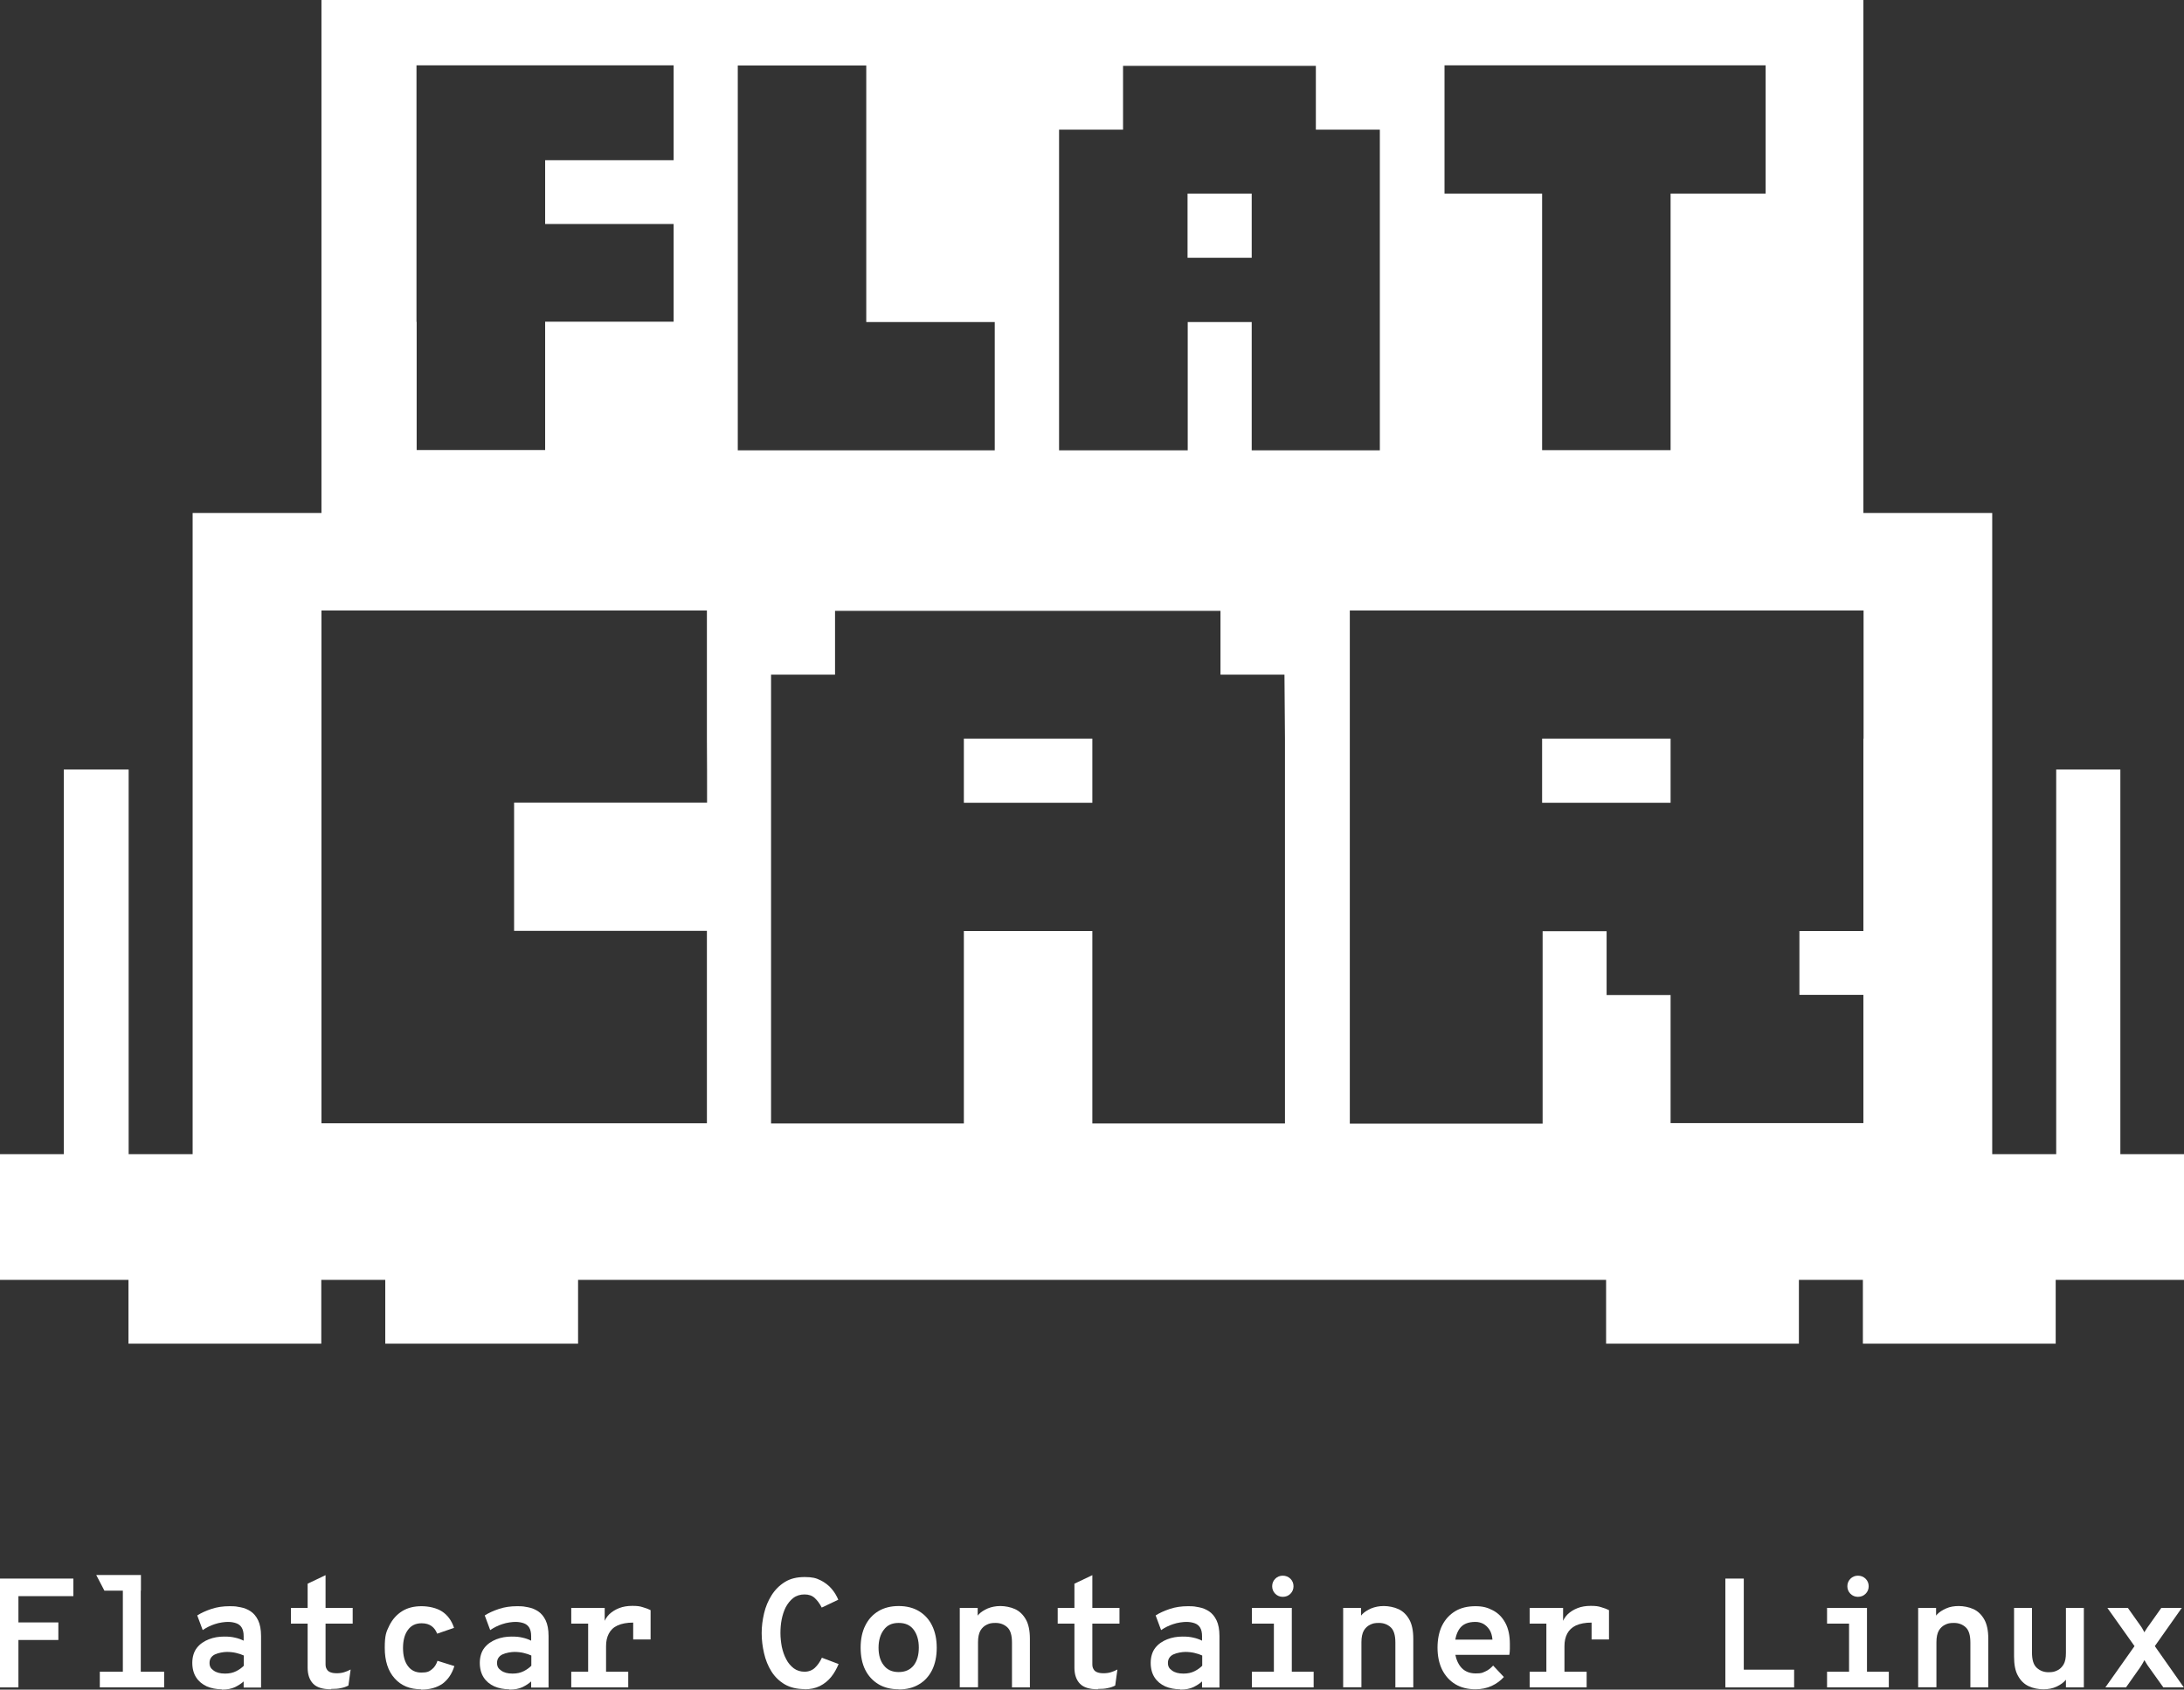 <?xml version="1.0" encoding="UTF-8"?>
<svg id="Layer_1" xmlns="http://www.w3.org/2000/svg" version="1.1" viewBox="0 0 1280 990.5">
  <rect x="0" y="0" width="1280" height="990.5" fill="#333333" stroke="none"/>
  <!-- Generator: Adobe Illustrator 29.2.1, SVG Export Plug-In . SVG Version: 2.1.0 Build 116)  -->
  <defs>
    <style>
      .st0 {
        fill: #fff;
      }
    </style>
  </defs>
  <path class="st0" d="M733.6,113.5h-37.6v37.6h37.6v-37.6Z"/>
  <path class="st0" d="M640.2,433h-75.3v37.6h75.3v-37.6Z"/>
  <path class="st0" d="M979.1,433h-75.3v37.6h75.3v-37.6Z"/>
  <path class="st0" d="M1242.6,451.1h-37.5v225.5h-37.5v-375.9h-75.5V0H188.4v300.7h-75.5v375.9h-37.5v-225.5h-38v225.5H0v73.7h75.3v37.4h113v-37.4h37.5v37.4h113v-37.4h602.5v37.4h113v-37.4h37.5v37.4h113v-37.4h75.3v-73.7h-37.4v-225.5h0ZM846.6,38.3h188.2v75.2h-55.7v150.4h-75.3V113.5h-57.2V38.3h0ZM620.7,76h37.5v-37.4h113v37.4h37.5v188h-75.1v-75.2h-37.5v75.2h-75.4V76ZM244.1,188.7V38.3h150.7v55.6h-75.3v37.4h75.3v57.3h-75.3v75.2h-75.3v-75.1h0ZM414.4,470.5h-113.1v75.2h113v112.8h-225.9v-300.6h225.9v75.2c.1,0,.1,37.4.1,37.4h0ZM432.4,264h0V38.4h75.3v150.4h75.3v75.2h-150.7ZM753.2,658.6h-113v-112.8h-75.3v112.8h-113v-263.1h37.5v-37.4h225.9v37.4h37.5l.3,37.6v225.5ZM1092.1,433h0v112.8h-37.5v37.4h37.5v75.2h-113v-75.1h-37.5v-37.4h-37.5v112.8h-113v-300.8h301.1v75.1h0Z"/>
  <g>
    <path class="st0" d="M0,989.2v-63.8h43v10.3H10.8v15.4h23.4v10.3H10.8v27.8H0Z"/>
    <path class="st0" d="M61.2,932.5l-4.8-9.2h26.2v9.2h-21.3ZM58.5,989.2v-9.2h37.7v9.2h-37.7ZM72,989.2v-65.8h10.5v65.8h-10.5Z"/>
    <path class="st0" d="M130,990.3c-3.3,0-6.2-.6-8.8-1.7-2.6-1.2-4.7-2.9-6.2-5.2-1.5-2.3-2.3-5.2-2.3-8.6s.9-6.5,2.7-8.8c1.8-2.3,4.2-3.9,7-5,2.8-1.1,5.8-1.6,8.9-1.6s4.5.2,6.3.6c1.9.4,3.6,1,5.2,1.8v-2.7c0-2.1-.4-3.7-1.1-4.9-.7-1.2-1.8-2.1-3.2-2.6-1.4-.5-3-.8-4.9-.8s-5.1.4-7.7,1.3c-2.5.8-4.9,2-7.1,3.5l-3.2-8.6c2.2-1.4,5-2.7,8.3-3.8,3.3-1.1,6.8-1.6,10.6-1.6s4.2.2,6.4.6c2.2.4,4.2,1.2,6,2.4,1.8,1.2,3.3,3,4.4,5.3,1.1,2.3,1.7,5.4,1.7,9.2v30.2h-10.2v-3.6c-1.3,1.2-3,2.3-5,3.3-2.1,1-4.7,1.5-7.9,1.5ZM131.9,981.1c2.6,0,4.7-.5,6.5-1.4,1.8-.9,3.3-2,4.5-3.2v-6c-1.3-.6-2.8-1.1-4.5-1.5-1.7-.4-3.5-.6-5.4-.6s-5,.5-7.1,1.5c-2,1-3.1,2.7-3.1,4.9s.8,3.4,2.4,4.5c1.6,1.2,3.8,1.8,6.7,1.8Z"/>
    <path class="st0" d="M194,990.3c-4.9,0-8.4-1.1-10.5-3.3-2.1-2.2-3.2-5.3-3.2-9.4v-25.8h-9.8v-9.2h9.8v-14.2l10.5-5v19.2h15.9v9.2h-15.9v23.8c0,1.2.2,2.1.7,2.9.4.8,1.1,1.4,2.1,1.8,1,.4,2.2.6,3.8.6s3-.2,4.3-.6c1.3-.4,2.5-.9,3.8-1.6l-1.3,9.4c-1.3.7-2.8,1.2-4.4,1.5-1.6.4-3.5.5-5.7.5Z"/>
    <path class="st0" d="M246.8,990.3c-6.5,0-11.7-2.1-15.5-6.4-3.9-4.3-5.8-10.3-5.8-17.9s.9-9.4,2.7-13.1c1.8-3.6,4.3-6.4,7.5-8.4,3.2-2,7-2.9,11.3-2.9s8.9,1,12.1,3.1c3.2,2.1,5.6,5.3,7,9.6l-9.9,3.4c-.7-1.8-1.7-3.3-3.2-4.4-1.5-1.1-3.4-1.7-5.9-1.7-3.5,0-6.2,1.3-8.1,4-1.9,2.6-2.8,6.2-2.8,10.5s.9,7.9,2.8,10.5c1.9,2.6,4.5,3.9,7.9,3.9s4.6-.6,6.1-1.8c1.6-1.2,2.7-2.9,3.4-5.1l9.9,3.1c-1.4,4.5-3.7,7.9-6.9,10.3-3.3,2.3-7.5,3.5-12.7,3.5Z"/>
    <path class="st0" d="M298.5,990.3c-3.3,0-6.2-.6-8.8-1.7-2.6-1.2-4.7-2.9-6.2-5.2-1.5-2.3-2.3-5.2-2.3-8.6s.9-6.5,2.7-8.8c1.8-2.3,4.2-3.9,7-5,2.8-1.1,5.8-1.6,8.9-1.6s4.5.2,6.3.6c1.9.4,3.6,1,5.2,1.8v-2.7c0-2.1-.4-3.7-1.1-4.9-.7-1.2-1.8-2.1-3.2-2.6-1.4-.5-3-.8-4.9-.8s-5.1.4-7.7,1.3c-2.5.8-4.9,2-7.1,3.5l-3.2-8.6c2.2-1.4,5-2.7,8.3-3.8,3.3-1.1,6.8-1.6,10.6-1.6s4.2.2,6.4.6c2.2.4,4.2,1.2,6,2.4,1.8,1.2,3.3,3,4.4,5.3,1.1,2.3,1.7,5.4,1.7,9.2v30.2h-10.2v-3.6c-1.3,1.2-3,2.3-5,3.3-2.1,1-4.7,1.5-7.9,1.5ZM300.4,981.1c2.6,0,4.7-.5,6.5-1.4,1.8-.9,3.3-2,4.5-3.2v-6c-1.3-.6-2.8-1.1-4.5-1.5-1.7-.4-3.5-.6-5.4-.6s-5,.5-7.1,1.5c-2,1-3.1,2.7-3.1,4.9s.8,3.4,2.4,4.5c1.6,1.2,3.8,1.8,6.7,1.8Z"/>
    <path class="st0" d="M334.8,989.2v-9.2h9.9v-28.2h-9.9v-9.2h19.6v10.3l-.5-1.4c.6-1.9,1.6-3.6,3.2-5.2,1.6-1.5,3.5-2.7,5.8-3.6,2.3-.9,4.9-1.3,7.7-1.3s4.4.2,6.2.8c1.8.5,3.3,1.1,4.5,1.7v17.2h-10.2v-14.1l4.5,4.6c-.9-.2-1.8-.3-2.5-.3-.8,0-1.4-.1-1.9-.1-3.8,0-6.9.6-9.3,1.7s-4,2.7-5.1,4.8c-1.1,2.1-1.6,4.5-1.6,7.3v15h13v9.2h-33.4Z"/>
    <path class="st0" d="M471.7,990.2c-4.6,0-8.5-.9-11.8-2.8-3.2-1.9-5.8-4.4-7.8-7.6-2-3.2-3.4-6.7-4.3-10.6-.9-3.9-1.4-7.8-1.4-11.8s.5-7.7,1.4-11.6c.9-3.9,2.4-7.4,4.4-10.6,2-3.2,4.6-5.8,7.8-7.8,3.2-2,7.1-2.9,11.6-2.9s6.7.6,9.3,1.9c2.6,1.3,4.8,3,6.5,5,1.7,2,3,4.2,3.9,6.4l-9.7,4.6c-1.2-2.4-2.6-4.2-4.1-5.6-1.5-1.4-3.5-2.1-6-2.1s-4.8.7-6.6,2.1c-1.8,1.4-3.2,3.2-4.4,5.4-1.1,2.2-1.9,4.7-2.4,7.3s-.7,5.2-.7,7.8.3,5.4.8,8.1c.6,2.7,1.4,5.1,2.6,7.3,1.1,2.2,2.6,3.9,4.4,5.3,1.8,1.3,3.9,2,6.3,2s4.5-.8,6.1-2.3c1.6-1.5,3-3.5,4.1-5.9l9.8,3.7c-1.2,2.8-2.6,5.4-4.4,7.6-1.8,2.2-4,4-6.6,5.3-2.6,1.3-5.6,1.9-9,1.9Z"/>
    <path class="st0" d="M526.7,990.3c-4.6,0-8.6-1-11.9-3-3.3-2-5.9-4.8-7.7-8.4-1.8-3.6-2.7-8-2.7-13s.9-9.3,2.7-12.9c1.8-3.7,4.4-6.5,7.7-8.5,3.3-2,7.3-3,11.9-3s8.6,1,11.9,3c3.3,2,5.9,4.8,7.7,8.5,1.8,3.7,2.7,8,2.7,13s-.9,9.3-2.7,13c-1.8,3.6-4.4,6.5-7.7,8.4-3.3,2-7.3,3-11.9,3ZM526.7,980.2c3.8,0,6.7-1.3,8.8-3.9,2-2.6,3-6.1,3-10.4s-1-7.8-3-10.5c-2-2.7-4.9-4-8.8-4s-6.7,1.3-8.7,4c-2,2.6-3.1,6.2-3.1,10.5s1,7.8,3.1,10.4c2,2.6,4.9,3.9,8.7,3.9Z"/>
    <path class="st0" d="M562.5,989.2v-46.6h10.5v11l-1.4-3.1c0-1.4.7-2.7,2-4.1,1.3-1.4,3.1-2.5,5.3-3.5,2.2-.9,4.7-1.4,7.4-1.4s6,.6,8.6,1.8c2.6,1.2,4.7,3.2,6.3,6,1.6,2.8,2.4,6.6,2.4,11.4v28.5h-10.5v-26.3c0-4.3-.9-7.3-2.8-9-1.9-1.7-4.2-2.5-6.8-2.5s-3.6.3-5.1,1-2.8,1.8-3.8,3.5c-.9,1.6-1.4,3.9-1.4,6.8v26.4h-10.5Z"/>
    <path class="st0" d="M643.4,990.3c-4.9,0-8.4-1.1-10.5-3.3-2.1-2.2-3.2-5.3-3.2-9.4v-25.8h-9.8v-9.2h9.8v-14.2l10.5-5v19.2h15.9v9.2h-15.9v23.8c0,1.2.2,2.1.7,2.9.4.8,1.1,1.4,2.1,1.8,1,.4,2.2.6,3.8.6s3-.2,4.3-.6c1.3-.4,2.5-.9,3.8-1.6l-1.3,9.4c-1.3.7-2.8,1.2-4.4,1.5-1.6.4-3.5.5-5.7.5Z"/>
    <path class="st0" d="M691.7,990.3c-3.3,0-6.2-.6-8.8-1.7-2.6-1.2-4.7-2.9-6.2-5.2-1.5-2.3-2.3-5.2-2.3-8.6s.9-6.5,2.7-8.8c1.8-2.3,4.2-3.9,7-5,2.8-1.1,5.8-1.6,8.9-1.6s4.5.2,6.3.6c1.9.4,3.6,1,5.2,1.8v-2.7c0-2.1-.4-3.7-1.1-4.9-.7-1.2-1.8-2.1-3.2-2.6-1.4-.5-3-.8-4.9-.8s-5.1.4-7.7,1.3c-2.5.8-4.9,2-7.1,3.5l-3.2-8.6c2.2-1.4,5-2.7,8.3-3.8,3.3-1.1,6.8-1.6,10.6-1.6s4.2.2,6.4.6c2.2.4,4.2,1.2,6,2.4,1.8,1.2,3.3,3,4.4,5.3,1.1,2.3,1.7,5.4,1.7,9.2v30.2h-10.2v-3.6c-1.3,1.2-3,2.3-5,3.3-2.1,1-4.7,1.5-7.9,1.5ZM693.6,981.1c2.6,0,4.7-.5,6.5-1.4,1.8-.9,3.3-2,4.5-3.2v-6c-1.3-.6-2.8-1.1-4.5-1.5-1.7-.4-3.5-.6-5.4-.6s-5,.5-7.1,1.5c-2,1-3.1,2.7-3.1,4.9s.8,3.4,2.4,4.5c1.6,1.2,3.8,1.8,6.7,1.8Z"/>
    <path class="st0" d="M733.7,951.8v-9.2h19.7v9.2h-19.7ZM733.7,989.2v-9.2h36.2v9.2h-36.2ZM751.8,936.1c-1.7,0-3.2-.6-4.4-1.8-1.2-1.2-1.8-2.7-1.8-4.4s.6-3.2,1.8-4.4c1.2-1.2,2.7-1.8,4.4-1.8s3.3.6,4.5,1.8c1.2,1.2,1.8,2.7,1.8,4.4s-.6,3.2-1.8,4.4c-1.2,1.2-2.7,1.8-4.5,1.8ZM746.6,989.2v-46.6h10.5v46.6h-10.5Z"/>
    <path class="st0" d="M787.2,989.2v-46.6h10.5v11l-1.4-3.1c0-1.4.7-2.7,2-4.1s3.1-2.5,5.3-3.5c2.2-.9,4.7-1.4,7.4-1.4s6,.6,8.6,1.8c2.6,1.2,4.7,3.2,6.3,6,1.6,2.8,2.4,6.6,2.4,11.4v28.5h-10.5v-26.3c0-4.3-.9-7.3-2.8-9-1.9-1.7-4.2-2.5-6.8-2.5s-3.6.3-5.1,1-2.8,1.8-3.8,3.5c-.9,1.6-1.4,3.9-1.4,6.8v26.4h-10.5Z"/>
    <path class="st0" d="M864.8,990.3c-4.6,0-8.6-1-11.9-3-3.3-2-5.9-4.9-7.7-8.5-1.8-3.7-2.7-8-2.7-12.9s.9-9.4,2.7-13c1.8-3.6,4.4-6.4,7.7-8.4,3.3-2,7.3-2.9,11.8-2.9s7.1.8,10.2,2.4c3.1,1.6,5.5,4,7.3,7.3,1.8,3.3,2.7,7.4,2.7,12.4s0,1.8,0,2.9-.1,2.3-.3,3.5h-34.1v-8.9h24.2c-.2-2.4-.8-4.4-1.8-5.9-1-1.5-2.2-2.6-3.6-3.4-1.4-.7-2.9-1.1-4.6-1.1-4.3,0-7.4,1.3-9.3,4-1.9,2.7-2.8,6.3-2.8,10.9s1.1,8.3,3.2,11.1c2.1,2.8,5.2,4.2,9,4.2s3.9-.4,5.6-1.1c1.7-.7,3.2-1.9,4.7-3.5l6.3,6.7c-1.9,2.1-4.3,3.9-7.1,5.2-2.8,1.3-6,2-9.6,2Z"/>
    <path class="st0" d="M896.5,989.2v-9.2h9.8v-28.2h-9.8v-9.2h19.6v10.3l-.5-1.4c.6-1.9,1.6-3.6,3.2-5.2,1.6-1.5,3.5-2.7,5.8-3.6,2.3-.9,4.9-1.3,7.7-1.3s4.4.2,6.2.8c1.8.5,3.3,1.1,4.5,1.7v17.2h-10.2v-14.1l4.5,4.6c-.9-.2-1.8-.3-2.5-.3-.8,0-1.4-.1-1.9-.1-3.8,0-6.9.6-9.3,1.7-2.3,1.1-4,2.7-5.1,4.8-1.1,2.1-1.6,4.5-1.6,7.3v15h13v9.2h-33.4Z"/>
    <path class="st0" d="M1011.2,989.2v-63.8h10.8v53.4h29.5v10.4h-40.3Z"/>
    <path class="st0" d="M1070.8,951.8v-9.2h19.7v9.2h-19.7ZM1070.8,989.2v-9.2h36.2v9.2h-36.2ZM1088.9,936.1c-1.7,0-3.2-.6-4.4-1.8-1.2-1.2-1.8-2.7-1.8-4.4s.6-3.2,1.8-4.4c1.2-1.2,2.7-1.8,4.4-1.8s3.3.6,4.5,1.8c1.2,1.2,1.8,2.7,1.8,4.4s-.6,3.2-1.8,4.4-2.7,1.8-4.5,1.8ZM1083.7,989.2v-46.6h10.5v46.6h-10.5Z"/>
    <path class="st0" d="M1124.2,989.2v-46.6h10.5v11l-1.4-3.1c0-1.4.7-2.7,2-4.1,1.3-1.4,3.1-2.5,5.3-3.5s4.7-1.4,7.4-1.4,6,.6,8.6,1.8c2.6,1.2,4.7,3.2,6.3,6,1.6,2.8,2.4,6.6,2.4,11.4v28.5h-10.5v-26.3c0-4.3-.9-7.3-2.8-9-1.9-1.7-4.2-2.5-6.8-2.5s-3.6.3-5.1,1-2.8,1.8-3.8,3.5c-.9,1.6-1.4,3.9-1.4,6.8v26.4h-10.5Z"/>
    <path class="st0" d="M1197.7,990.3c-3.2,0-6.1-.6-8.7-1.8-2.6-1.2-4.7-3.2-6.3-6.1-1.6-2.8-2.3-6.6-2.3-11.4v-28.4h10.5v26.1c0,4.3.9,7.3,2.8,9,1.9,1.7,4.1,2.6,6.8,2.6s3.5-.3,5.1-1c1.6-.7,2.8-1.9,3.8-3.5,1-1.7,1.4-3.9,1.4-6.9v-26.3h10.5v46.6h-10.5v-4.5c-1.3,1.6-3.1,2.9-5.4,4-2.3,1.1-4.9,1.6-7.7,1.6Z"/>
    <path class="st0" d="M1233.9,989.2l17.1-24.2-15.9-22.4h12l7.3,10.3c.5.6.9,1.3,1.3,2,.4.7.8,1.4,1.1,2,.3-.6.7-1.3,1.2-2,.5-.7.9-1.4,1.4-2l7.3-10.3h12l-15.8,22.4,17,24.2h-12l-8.5-11.9c-.5-.6-.9-1.3-1.4-2.1-.5-.7-.8-1.4-1.2-2-.3.6-.7,1.2-1.1,2-.4.7-.9,1.4-1.3,2.1l-8.4,11.9h-12.1Z"/>
  </g>
</svg>